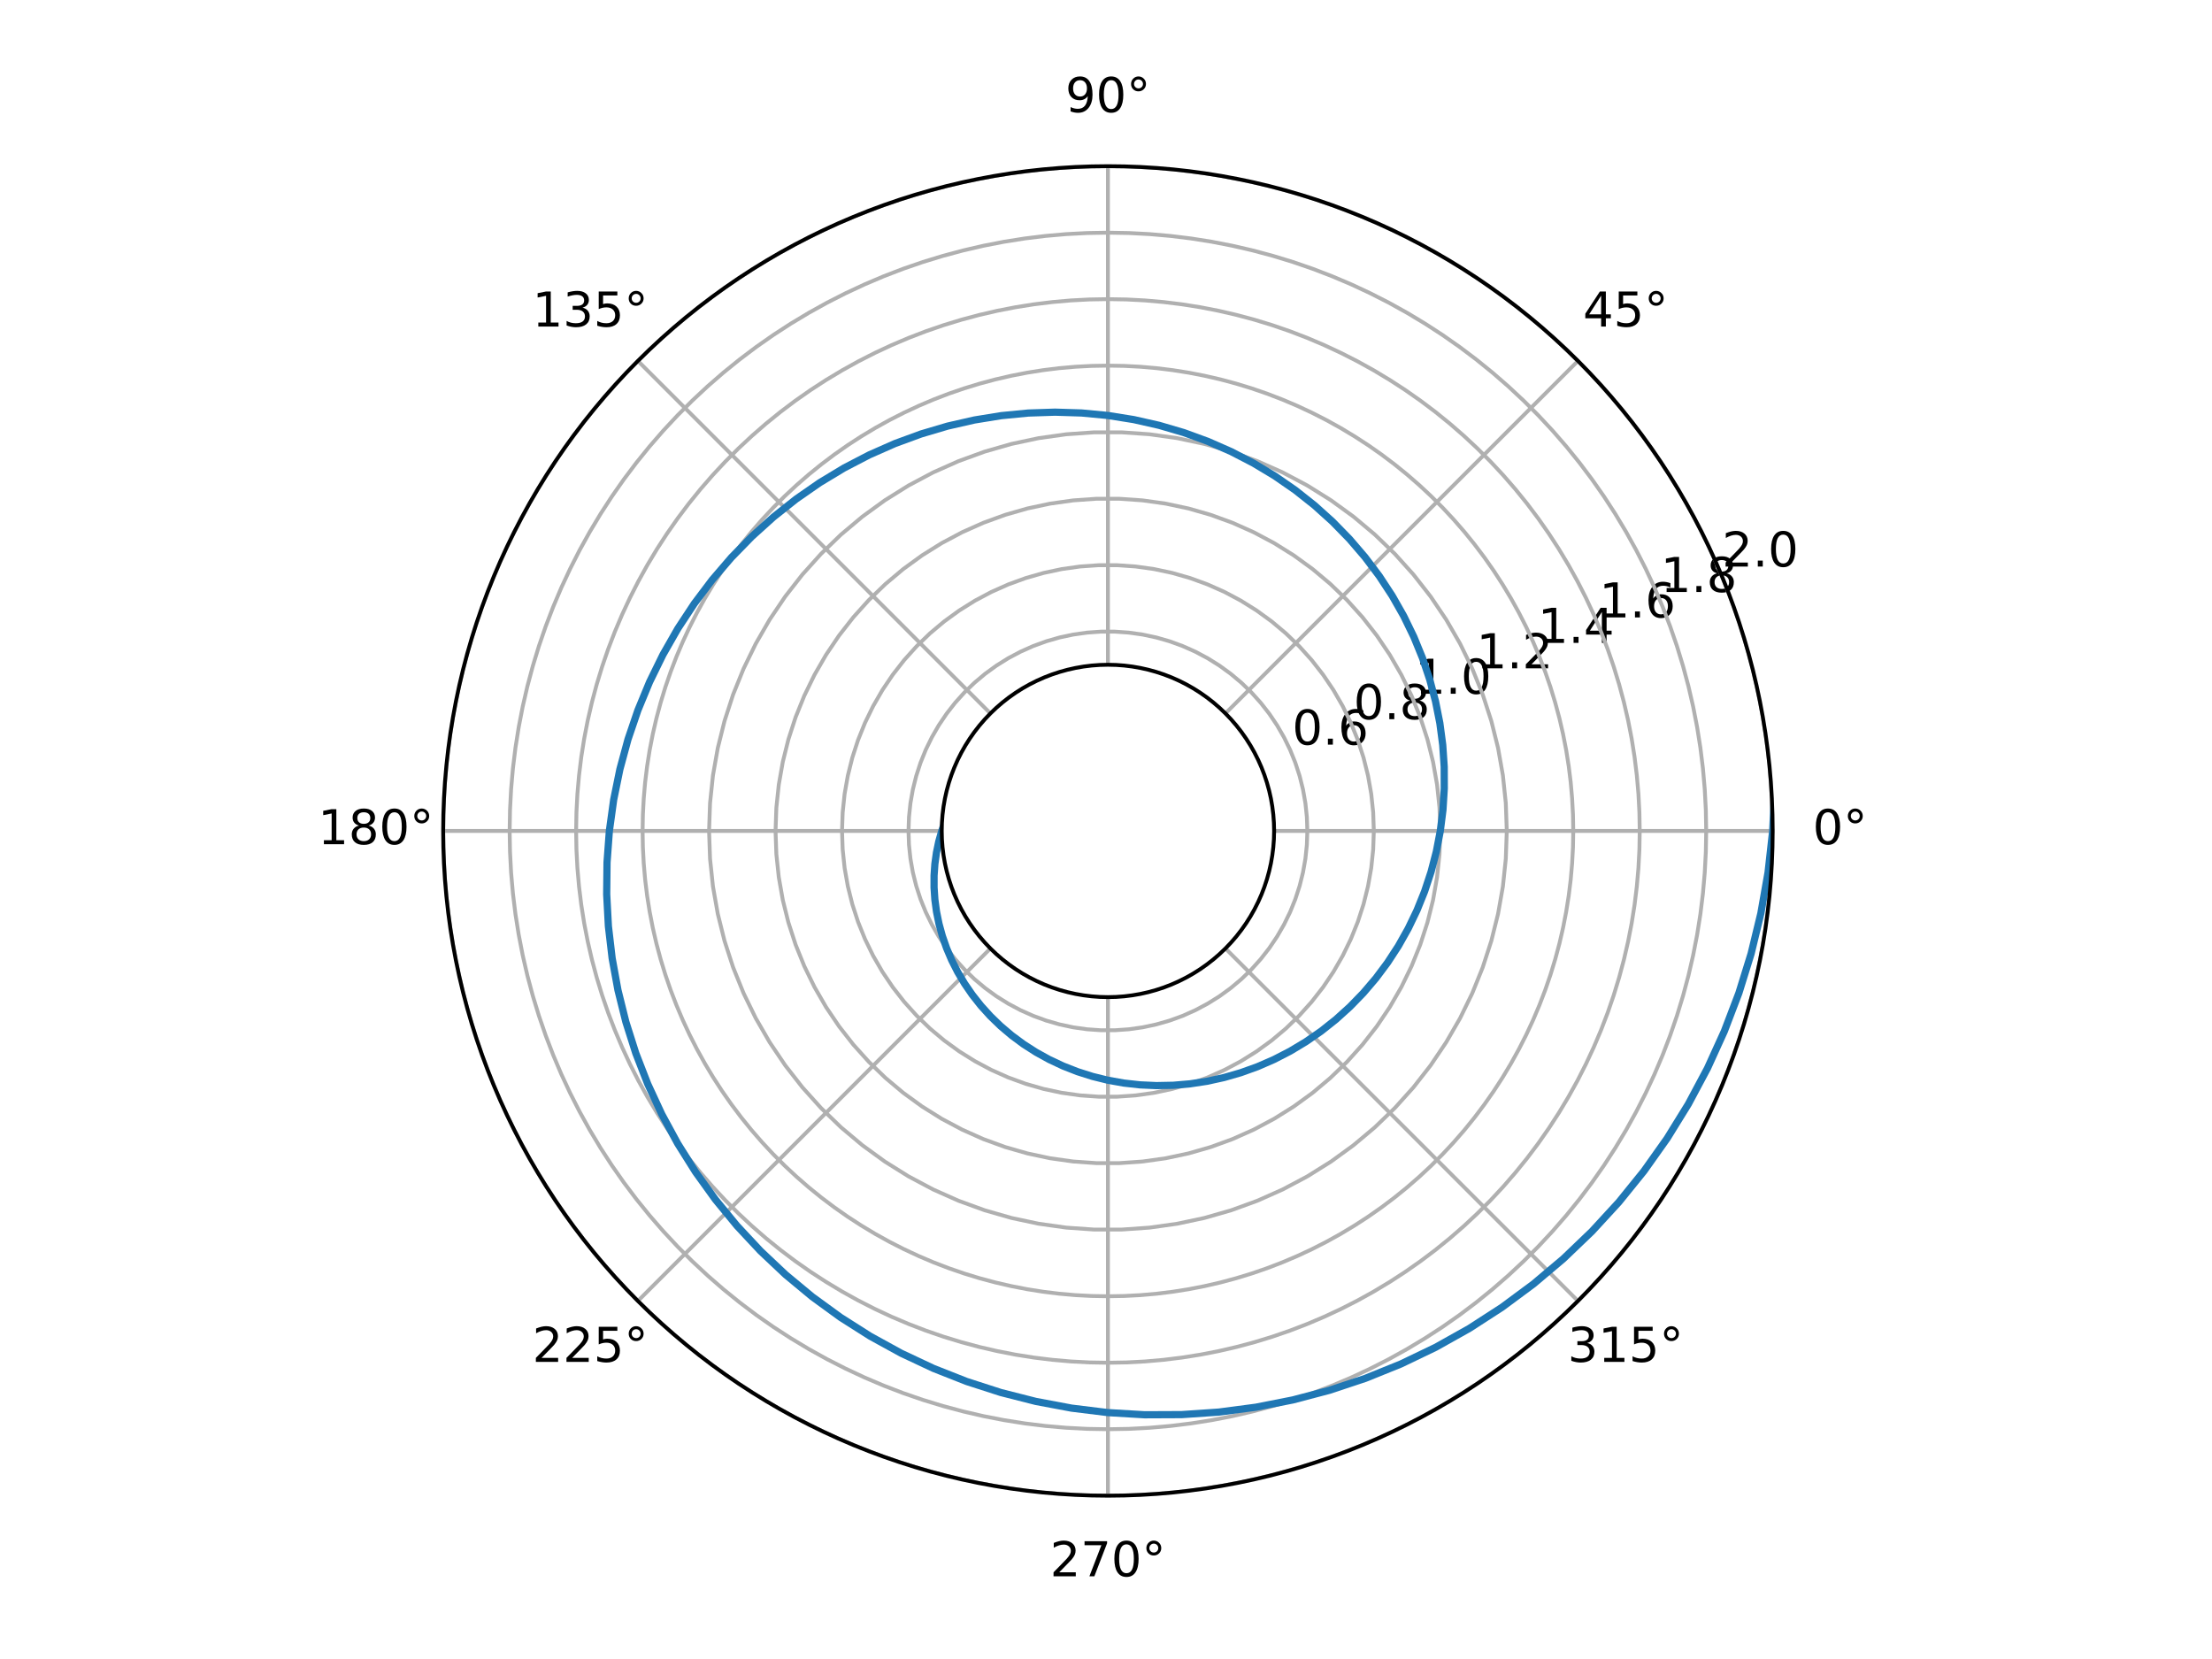 <?xml version="1.0" encoding="utf-8" standalone="no"?>
<!DOCTYPE svg PUBLIC "-//W3C//DTD SVG 1.1//EN"
  "http://www.w3.org/Graphics/SVG/1.1/DTD/svg11.dtd">
<!-- Created with matplotlib (http://matplotlib.org/) -->
<svg height="345pt" version="1.1" viewBox="0 0 460 345" width="460pt" xmlns="http://www.w3.org/2000/svg" xmlns:xlink="http://www.w3.org/1999/xlink">
 <defs>
  <style type="text/css">
*{stroke-linecap:butt;stroke-linejoin:round;}
  </style>
 </defs>
 <g id="figure_1">
  <g id="patch_1">
   <path d="M 0 345.6 
L 460.8 345.6 
L 460.8 0 
L 0 0 
z
" style="fill:#ffffff;"/>
  </g>
  <g id="axes_1">
   <g id="patch_2">
    <path d="M 368.64 172.8 
C 368.64 154.646 365.064 136.669 358.117 119.898 
C 351.17 103.126 340.987 87.886 328.15 75.05 
C 315.314 62.213 300.074 52.03 283.302 45.083 
C 266.531 38.136 248.554 34.56 230.4 34.56 
C 212.246 34.56 194.269 38.136 177.498 45.083 
C 160.726 52.03 145.486 62.213 132.65 75.05 
C 119.813 87.886 109.63 103.126 102.683 119.898 
C 95.736 136.669 92.16 154.646 92.16 172.8 
C 92.16 190.954 95.736 208.931 102.683 225.702 
C 109.63 242.474 119.813 257.714 132.65 270.55 
C 145.486 283.387 160.726 293.57 177.498 300.517 
C 194.269 307.464 212.246 311.04 230.4 311.04 
C 248.554 311.04 266.531 307.464 283.302 300.517 
C 300.074 293.57 315.314 283.387 328.15 270.55 
C 340.987 257.714 351.17 242.474 358.117 225.702 
C 365.064 208.931 368.64 190.954 368.64 172.8 
M 264.96 172.8 
C 264.96 177.338 264.066 181.833 262.329 186.026 
C 260.593 190.218 258.047 194.028 254.838 197.238 
C 251.628 200.447 247.818 202.993 243.626 204.729 
C 239.433 206.466 234.938 207.36 230.4 207.36 
C 225.862 207.36 221.367 206.466 217.174 204.729 
C 212.982 202.993 209.172 200.447 205.962 197.238 
C 202.753 194.028 200.207 190.218 198.471 186.026 
C 196.734 181.833 195.84 177.338 195.84 172.8 
C 195.84 168.262 196.734 163.767 198.471 159.574 
C 200.207 155.382 202.753 151.572 205.962 148.362 
C 209.172 145.153 212.982 142.607 217.174 140.871 
C 221.367 139.134 225.862 138.24 230.4 138.24 
C 234.938 138.24 239.433 139.134 243.626 140.871 
C 247.818 142.607 251.628 145.153 254.838 148.362 
C 258.047 151.572 260.593 155.382 262.329 159.574 
C 264.066 163.767 264.96 168.262 264.96 172.8 
M 368.64 172.8 
z
" style="fill:#ffffff;"/>
   </g>
   <g id="matplotlib.axis_1">
    <g id="xtick_1">
     <g id="line2d_1">
      <path clip-path="url(#pe976e4d12e)" d="M 264.96 172.8 
L 368.64 172.8 
" style="fill:none;stroke:#b0b0b0;stroke-linecap:square;stroke-width:0.8;"/>
     </g>
     <g id="text_1">
      <!-- 0° -->
      <defs>
       <path d="M 31.781 66.406 
Q 24.172 66.406 20.328 58.906 
Q 16.5 51.422 16.5 36.375 
Q 16.5 21.391 20.328 13.891 
Q 24.172 6.391 31.781 6.391 
Q 39.453 6.391 43.281 13.891 
Q 47.125 21.391 47.125 36.375 
Q 47.125 51.422 43.281 58.906 
Q 39.453 66.406 31.781 66.406 
z
M 31.781 74.219 
Q 44.047 74.219 50.516 64.516 
Q 56.984 54.828 56.984 36.375 
Q 56.984 17.969 50.516 8.266 
Q 44.047 -1.422 31.781 -1.422 
Q 19.531 -1.422 13.062 8.266 
Q 6.594 17.969 6.594 36.375 
Q 6.594 54.828 13.062 64.516 
Q 19.531 74.219 31.781 74.219 
z
" id="DejaVuSans-30"/>
       <path d="M 25 67.922 
Q 21.094 67.922 18.406 65.203 
Q 15.719 62.5 15.719 58.594 
Q 15.719 54.734 18.406 52.078 
Q 21.094 49.422 25 49.422 
Q 28.906 49.422 31.594 52.078 
Q 34.281 54.734 34.281 58.594 
Q 34.281 62.453 31.562 65.188 
Q 28.859 67.922 25 67.922 
z
M 25 74.219 
Q 28.125 74.219 31 73.016 
Q 33.891 71.828 35.984 69.578 
Q 38.234 67.391 39.359 64.594 
Q 40.484 61.812 40.484 58.594 
Q 40.484 52.156 35.969 47.688 
Q 31.453 43.219 24.906 43.219 
Q 18.312 43.219 13.906 47.609 
Q 9.516 52 9.516 58.594 
Q 9.516 65.141 14 69.672 
Q 18.5 74.219 25 74.219 
z
" id="DejaVuSans-b0"/>
      </defs>
      <g transform="translate(376.959 175.559)scale(0.1 -0.1)">
       <use xlink:href="#DejaVuSans-30"/>
       <use x="63.623" xlink:href="#DejaVuSans-b0"/>
      </g>
     </g>
    </g>
    <g id="xtick_2">
     <g id="line2d_2">
      <path clip-path="url(#pe976e4d12e)" d="M 254.838 148.362 
L 328.15 75.05 
" style="fill:none;stroke:#b0b0b0;stroke-linecap:square;stroke-width:0.8;"/>
     </g>
     <g id="text_2">
      <!-- 45° -->
      <defs>
       <path d="M 37.797 64.312 
L 12.891 25.391 
L 37.797 25.391 
z
M 35.203 72.906 
L 47.609 72.906 
L 47.609 25.391 
L 58.016 25.391 
L 58.016 17.188 
L 47.609 17.188 
L 47.609 0 
L 37.797 0 
L 37.797 17.188 
L 4.891 17.188 
L 4.891 26.703 
z
" id="DejaVuSans-34"/>
       <path d="M 10.797 72.906 
L 49.516 72.906 
L 49.516 64.594 
L 19.828 64.594 
L 19.828 46.734 
Q 21.969 47.469 24.109 47.828 
Q 26.266 48.188 28.422 48.188 
Q 40.625 48.188 47.75 41.5 
Q 54.891 34.812 54.891 23.391 
Q 54.891 11.625 47.562 5.094 
Q 40.234 -1.422 26.906 -1.422 
Q 22.312 -1.422 17.547 -0.641 
Q 12.797 0.141 7.719 1.703 
L 7.719 11.625 
Q 12.109 9.234 16.797 8.062 
Q 21.484 6.891 26.703 6.891 
Q 35.156 6.891 40.078 11.328 
Q 45.016 15.766 45.016 23.391 
Q 45.016 31 40.078 35.438 
Q 35.156 39.891 26.703 39.891 
Q 22.75 39.891 18.812 39.016 
Q 14.891 38.141 10.797 36.281 
z
" id="DejaVuSans-35"/>
      </defs>
      <g transform="translate(329.187 67.909)scale(0.1 -0.1)">
       <use xlink:href="#DejaVuSans-34"/>
       <use x="63.623" xlink:href="#DejaVuSans-35"/>
       <use x="127.246" xlink:href="#DejaVuSans-b0"/>
      </g>
     </g>
    </g>
    <g id="xtick_3">
     <g id="line2d_3">
      <path clip-path="url(#pe976e4d12e)" d="M 230.4 138.24 
L 230.4 34.56 
" style="fill:none;stroke:#b0b0b0;stroke-linecap:square;stroke-width:0.8;"/>
     </g>
     <g id="text_3">
      <!-- 90° -->
      <defs>
       <path d="M 10.984 1.516 
L 10.984 10.5 
Q 14.703 8.734 18.5 7.812 
Q 22.312 6.891 25.984 6.891 
Q 35.75 6.891 40.891 13.453 
Q 46.047 20.016 46.781 33.406 
Q 43.953 29.203 39.594 26.953 
Q 35.25 24.703 29.984 24.703 
Q 19.047 24.703 12.672 31.312 
Q 6.297 37.938 6.297 49.422 
Q 6.297 60.641 12.938 67.422 
Q 19.578 74.219 30.609 74.219 
Q 43.266 74.219 49.922 64.516 
Q 56.594 54.828 56.594 36.375 
Q 56.594 19.141 48.406 8.859 
Q 40.234 -1.422 26.422 -1.422 
Q 22.703 -1.422 18.891 -0.688 
Q 15.094 0.047 10.984 1.516 
z
M 30.609 32.422 
Q 37.25 32.422 41.125 36.953 
Q 45.016 41.5 45.016 49.422 
Q 45.016 57.281 41.125 61.844 
Q 37.25 66.406 30.609 66.406 
Q 23.969 66.406 20.094 61.844 
Q 16.219 57.281 16.219 49.422 
Q 16.219 41.5 20.094 36.953 
Q 23.969 32.422 30.609 32.422 
z
" id="DejaVuSans-39"/>
      </defs>
      <g transform="translate(221.537 23.319)scale(0.1 -0.1)">
       <use xlink:href="#DejaVuSans-39"/>
       <use x="63.623" xlink:href="#DejaVuSans-30"/>
       <use x="127.246" xlink:href="#DejaVuSans-b0"/>
      </g>
     </g>
    </g>
    <g id="xtick_4">
     <g id="line2d_4">
      <path clip-path="url(#pe976e4d12e)" d="M 205.962 148.362 
L 132.65 75.05 
" style="fill:none;stroke:#b0b0b0;stroke-linecap:square;stroke-width:0.8;"/>
     </g>
     <g id="text_4">
      <!-- 135° -->
      <defs>
       <path d="M 12.406 8.297 
L 28.516 8.297 
L 28.516 63.922 
L 10.984 60.406 
L 10.984 69.391 
L 28.422 72.906 
L 38.281 72.906 
L 38.281 8.297 
L 54.391 8.297 
L 54.391 0 
L 12.406 0 
z
" id="DejaVuSans-31"/>
       <path d="M 40.578 39.312 
Q 47.656 37.797 51.625 33 
Q 55.609 28.219 55.609 21.188 
Q 55.609 10.406 48.188 4.484 
Q 40.766 -1.422 27.094 -1.422 
Q 22.516 -1.422 17.656 -0.516 
Q 12.797 0.391 7.625 2.203 
L 7.625 11.719 
Q 11.719 9.328 16.594 8.109 
Q 21.484 6.891 26.812 6.891 
Q 36.078 6.891 40.938 10.547 
Q 45.797 14.203 45.797 21.188 
Q 45.797 27.641 41.281 31.266 
Q 36.766 34.906 28.719 34.906 
L 20.219 34.906 
L 20.219 43.016 
L 29.109 43.016 
Q 36.375 43.016 40.234 45.922 
Q 44.094 48.828 44.094 54.297 
Q 44.094 59.906 40.109 62.906 
Q 36.141 65.922 28.719 65.922 
Q 24.656 65.922 20.016 65.031 
Q 15.375 64.156 9.812 62.312 
L 9.812 71.094 
Q 15.438 72.656 20.344 73.438 
Q 25.25 74.219 29.594 74.219 
Q 40.828 74.219 47.359 69.109 
Q 53.906 64.016 53.906 55.328 
Q 53.906 49.266 50.438 45.094 
Q 46.969 40.922 40.578 39.312 
z
" id="DejaVuSans-33"/>
      </defs>
      <g transform="translate(110.706 67.909)scale(0.1 -0.1)">
       <use xlink:href="#DejaVuSans-31"/>
       <use x="63.623" xlink:href="#DejaVuSans-33"/>
       <use x="127.246" xlink:href="#DejaVuSans-35"/>
       <use x="190.869" xlink:href="#DejaVuSans-b0"/>
      </g>
     </g>
    </g>
    <g id="xtick_5">
     <g id="line2d_5">
      <path clip-path="url(#pe976e4d12e)" d="M 195.84 172.8 
L 92.16 172.8 
" style="fill:none;stroke:#b0b0b0;stroke-linecap:square;stroke-width:0.8;"/>
     </g>
     <g id="text_5">
      <!-- 180° -->
      <defs>
       <path d="M 31.781 34.625 
Q 24.75 34.625 20.719 30.859 
Q 16.703 27.094 16.703 20.516 
Q 16.703 13.922 20.719 10.156 
Q 24.75 6.391 31.781 6.391 
Q 38.812 6.391 42.859 10.172 
Q 46.922 13.969 46.922 20.516 
Q 46.922 27.094 42.891 30.859 
Q 38.875 34.625 31.781 34.625 
z
M 21.922 38.812 
Q 15.578 40.375 12.031 44.719 
Q 8.5 49.078 8.5 55.328 
Q 8.5 64.062 14.719 69.141 
Q 20.953 74.219 31.781 74.219 
Q 42.672 74.219 48.875 69.141 
Q 55.078 64.062 55.078 55.328 
Q 55.078 49.078 51.531 44.719 
Q 48 40.375 41.703 38.812 
Q 48.828 37.156 52.797 32.312 
Q 56.781 27.484 56.781 20.516 
Q 56.781 9.906 50.312 4.234 
Q 43.844 -1.422 31.781 -1.422 
Q 19.734 -1.422 13.25 4.234 
Q 6.781 9.906 6.781 20.516 
Q 6.781 27.484 10.781 32.312 
Q 14.797 37.156 21.922 38.812 
z
M 18.312 54.391 
Q 18.312 48.734 21.844 45.562 
Q 25.391 42.391 31.781 42.391 
Q 38.141 42.391 41.719 45.562 
Q 45.312 48.734 45.312 54.391 
Q 45.312 60.062 41.719 63.234 
Q 38.141 66.406 31.781 66.406 
Q 25.391 66.406 21.844 63.234 
Q 18.312 60.062 18.312 54.391 
z
" id="DejaVuSans-38"/>
      </defs>
      <g transform="translate(66.116 175.559)scale(0.1 -0.1)">
       <use xlink:href="#DejaVuSans-31"/>
       <use x="63.623" xlink:href="#DejaVuSans-38"/>
       <use x="127.246" xlink:href="#DejaVuSans-30"/>
       <use x="190.869" xlink:href="#DejaVuSans-b0"/>
      </g>
     </g>
    </g>
    <g id="xtick_6">
     <g id="line2d_6">
      <path clip-path="url(#pe976e4d12e)" d="M 205.962 197.238 
L 132.65 270.55 
" style="fill:none;stroke:#b0b0b0;stroke-linecap:square;stroke-width:0.8;"/>
     </g>
     <g id="text_6">
      <!-- 225° -->
      <defs>
       <path d="M 19.188 8.297 
L 53.609 8.297 
L 53.609 0 
L 7.328 0 
L 7.328 8.297 
Q 12.938 14.109 22.625 23.891 
Q 32.328 33.688 34.812 36.531 
Q 39.547 41.844 41.422 45.531 
Q 43.312 49.219 43.312 52.781 
Q 43.312 58.594 39.234 62.25 
Q 35.156 65.922 28.609 65.922 
Q 23.969 65.922 18.812 64.312 
Q 13.672 62.703 7.812 59.422 
L 7.812 69.391 
Q 13.766 71.781 18.938 73 
Q 24.125 74.219 28.422 74.219 
Q 39.75 74.219 46.484 68.547 
Q 53.219 62.891 53.219 53.422 
Q 53.219 48.922 51.531 44.891 
Q 49.859 40.875 45.406 35.406 
Q 44.188 33.984 37.641 27.219 
Q 31.109 20.453 19.188 8.297 
z
" id="DejaVuSans-32"/>
      </defs>
      <g transform="translate(110.706 283.209)scale(0.1 -0.1)">
       <use xlink:href="#DejaVuSans-32"/>
       <use x="63.623" xlink:href="#DejaVuSans-32"/>
       <use x="127.246" xlink:href="#DejaVuSans-35"/>
       <use x="190.869" xlink:href="#DejaVuSans-b0"/>
      </g>
     </g>
    </g>
    <g id="xtick_7">
     <g id="line2d_7">
      <path clip-path="url(#pe976e4d12e)" d="M 230.4 207.36 
L 230.4 311.04 
" style="fill:none;stroke:#b0b0b0;stroke-linecap:square;stroke-width:0.8;"/>
     </g>
     <g id="text_7">
      <!-- 270° -->
      <defs>
       <path d="M 8.203 72.906 
L 55.078 72.906 
L 55.078 68.703 
L 28.609 0 
L 18.312 0 
L 43.219 64.594 
L 8.203 64.594 
z
" id="DejaVuSans-37"/>
      </defs>
      <g transform="translate(218.356 327.799)scale(0.1 -0.1)">
       <use xlink:href="#DejaVuSans-32"/>
       <use x="63.623" xlink:href="#DejaVuSans-37"/>
       <use x="127.246" xlink:href="#DejaVuSans-30"/>
       <use x="190.869" xlink:href="#DejaVuSans-b0"/>
      </g>
     </g>
    </g>
    <g id="xtick_8">
     <g id="line2d_8">
      <path clip-path="url(#pe976e4d12e)" d="M 254.838 197.238 
L 328.15 270.55 
" style="fill:none;stroke:#b0b0b0;stroke-linecap:square;stroke-width:0.8;"/>
     </g>
     <g id="text_8">
      <!-- 315° -->
      <g transform="translate(326.006 283.209)scale(0.1 -0.1)">
       <use xlink:href="#DejaVuSans-33"/>
       <use x="63.623" xlink:href="#DejaVuSans-31"/>
       <use x="127.246" xlink:href="#DejaVuSans-35"/>
       <use x="190.869" xlink:href="#DejaVuSans-b0"/>
      </g>
     </g>
    </g>
   </g>
   <g id="matplotlib.axis_2">
    <g id="ytick_1">
     <g id="line2d_9">
      <path clip-path="url(#pe976e4d12e)" d="M 271.872 172.8 
L 271.771 169.907 
L 271.468 167.028 
L 270.966 164.177 
L 270.265 161.369 
L 269.371 158.616 
L 268.287 155.932 
L 267.018 153.33 
L 265.57 150.823 
L 263.952 148.423 
L 262.169 146.142 
L 260.232 143.991 
L 258.15 141.98 
L 255.933 140.12 
L 253.591 138.418 
L 251.136 136.884 
L 248.58 135.525 
L 245.936 134.348 
L 243.216 133.358 
L 240.433 132.56 
L 237.602 131.958 
L 234.735 131.555 
L 231.847 131.353 
L 228.953 131.353 
L 226.065 131.555 
L 223.198 131.958 
L 220.367 132.56 
L 217.584 133.358 
L 214.864 134.348 
L 212.22 135.525 
L 209.664 136.884 
L 207.209 138.418 
L 204.867 140.12 
L 202.65 141.98 
L 200.568 143.991 
L 198.631 146.142 
L 196.848 148.423 
L 195.23 150.823 
L 193.782 153.33 
L 192.513 155.932 
L 191.429 158.616 
L 190.535 161.369 
L 189.834 164.177 
L 189.332 167.028 
L 189.029 169.907 
L 188.928 172.8 
L 189.029 175.693 
L 189.332 178.572 
L 189.834 181.423 
L 190.535 184.231 
L 191.429 186.984 
L 192.513 189.668 
L 193.782 192.27 
L 195.23 194.777 
L 196.848 197.177 
L 198.631 199.458 
L 200.568 201.609 
L 202.65 203.62 
L 204.867 205.48 
L 207.209 207.182 
L 209.664 208.716 
L 212.22 210.075 
L 214.864 211.252 
L 217.584 212.242 
L 220.367 213.04 
L 223.198 213.642 
L 226.065 214.045 
L 228.953 214.247 
L 231.847 214.247 
L 234.735 214.045 
L 237.602 213.642 
L 240.433 213.04 
L 243.216 212.242 
L 245.936 211.252 
L 248.58 210.075 
L 251.136 208.716 
L 253.591 207.182 
L 255.933 205.48 
L 258.15 203.62 
L 260.232 201.609 
L 262.169 199.458 
L 263.952 197.177 
L 265.57 194.777 
L 267.018 192.27 
L 268.287 189.668 
L 269.371 186.984 
L 270.265 184.231 
L 270.966 181.423 
L 271.468 178.572 
L 271.771 175.693 
L 271.872 172.8 
L 271.872 172.8 
" style="fill:none;stroke:#b0b0b0;stroke-linecap:square;stroke-width:0.8;"/>
     </g>
     <g id="text_9">
      <!-- 0.6 -->
      <defs>
       <path d="M 10.688 12.406 
L 21 12.406 
L 21 0 
L 10.688 0 
z
" id="DejaVuSans-2e"/>
       <path d="M 33.016 40.375 
Q 26.375 40.375 22.484 35.828 
Q 18.609 31.297 18.609 23.391 
Q 18.609 15.531 22.484 10.953 
Q 26.375 6.391 33.016 6.391 
Q 39.656 6.391 43.531 10.953 
Q 47.406 15.531 47.406 23.391 
Q 47.406 31.297 43.531 35.828 
Q 39.656 40.375 33.016 40.375 
z
M 52.594 71.297 
L 52.594 62.312 
Q 48.875 64.062 45.094 64.984 
Q 41.312 65.922 37.594 65.922 
Q 27.828 65.922 22.672 59.328 
Q 17.531 52.734 16.797 39.406 
Q 19.672 43.656 24.016 45.922 
Q 28.375 48.188 33.594 48.188 
Q 44.578 48.188 50.953 41.516 
Q 57.328 34.859 57.328 23.391 
Q 57.328 12.156 50.688 5.359 
Q 44.047 -1.422 33.016 -1.422 
Q 20.359 -1.422 13.672 8.266 
Q 6.984 17.969 6.984 36.375 
Q 6.984 53.656 15.188 63.938 
Q 23.391 74.219 37.203 74.219 
Q 40.922 74.219 44.703 73.484 
Q 48.484 72.75 52.594 71.297 
z
" id="DejaVuSans-36"/>
      </defs>
      <g transform="translate(268.715 154.85)scale(0.1 -0.1)">
       <use xlink:href="#DejaVuSans-30"/>
       <use x="63.623" xlink:href="#DejaVuSans-2e"/>
       <use x="95.41" xlink:href="#DejaVuSans-36"/>
      </g>
     </g>
    </g>
    <g id="ytick_2">
     <g id="line2d_10">
      <path clip-path="url(#pe976e4d12e)" d="M 285.696 172.8 
L 285.561 168.943 
L 285.158 165.104 
L 284.488 161.303 
L 283.554 157.558 
L 282.361 153.888 
L 280.915 150.309 
L 279.223 146.84 
L 277.294 143.498 
L 275.135 140.298 
L 272.759 137.256 
L 270.177 134.388 
L 267.4 131.707 
L 264.444 129.226 
L 261.321 126.958 
L 258.048 124.912 
L 254.64 123.1 
L 251.114 121.53 
L 247.487 120.21 
L 243.777 119.147 
L 240.002 118.344 
L 236.18 117.807 
L 232.33 117.538 
L 228.47 117.538 
L 224.62 117.807 
L 220.798 118.344 
L 217.023 119.147 
L 213.313 120.21 
L 209.686 121.53 
L 206.16 123.1 
L 202.752 124.912 
L 199.479 126.958 
L 196.356 129.226 
L 193.4 131.707 
L 190.623 134.388 
L 188.041 137.256 
L 185.665 140.298 
L 183.506 143.498 
L 181.577 146.84 
L 179.885 150.309 
L 178.439 153.888 
L 177.246 157.558 
L 176.312 161.303 
L 175.642 165.104 
L 175.239 168.943 
L 175.104 172.8 
L 175.239 176.657 
L 175.642 180.496 
L 176.312 184.297 
L 177.246 188.042 
L 178.439 191.712 
L 179.885 195.291 
L 181.577 198.76 
L 183.506 202.102 
L 185.665 205.302 
L 188.041 208.344 
L 190.623 211.212 
L 193.4 213.893 
L 196.356 216.374 
L 199.479 218.642 
L 202.752 220.688 
L 206.16 222.5 
L 209.686 224.07 
L 213.313 225.39 
L 217.023 226.453 
L 220.798 227.256 
L 224.62 227.793 
L 228.47 228.062 
L 232.33 228.062 
L 236.18 227.793 
L 240.002 227.256 
L 243.777 226.453 
L 247.487 225.39 
L 251.114 224.07 
L 254.64 222.5 
L 258.048 220.688 
L 261.321 218.642 
L 264.444 216.374 
L 267.4 213.893 
L 270.177 211.212 
L 272.759 208.344 
L 275.135 205.302 
L 277.294 202.102 
L 279.223 198.76 
L 280.915 195.291 
L 282.361 191.712 
L 283.554 188.042 
L 284.488 184.297 
L 285.158 180.496 
L 285.561 176.657 
L 285.696 172.8 
L 285.696 172.8 
" style="fill:none;stroke:#b0b0b0;stroke-linecap:square;stroke-width:0.8;"/>
     </g>
     <g id="text_10">
      <!-- 0.8 -->
      <g transform="translate(281.487 149.559)scale(0.1 -0.1)">
       <use xlink:href="#DejaVuSans-30"/>
       <use x="63.623" xlink:href="#DejaVuSans-2e"/>
       <use x="95.41" xlink:href="#DejaVuSans-38"/>
      </g>
     </g>
    </g>
    <g id="ytick_3">
     <g id="line2d_11">
      <path clip-path="url(#pe976e4d12e)" d="M 299.52 172.8 
L 299.352 167.978 
L 298.847 163.18 
L 298.01 158.429 
L 296.842 153.748 
L 295.352 149.16 
L 293.544 144.686 
L 291.429 140.35 
L 289.017 136.172 
L 286.319 132.172 
L 283.349 128.371 
L 280.121 124.785 
L 276.65 121.434 
L 272.955 118.333 
L 269.051 115.497 
L 264.96 112.94 
L 260.7 110.675 
L 256.293 108.713 
L 251.759 107.063 
L 247.122 105.733 
L 242.403 104.73 
L 237.625 104.059 
L 232.812 103.722 
L 227.988 103.722 
L 223.175 104.059 
L 218.397 104.73 
L 213.678 105.733 
L 209.041 107.063 
L 204.507 108.713 
L 200.1 110.675 
L 195.84 112.94 
L 191.749 115.497 
L 187.845 118.333 
L 184.15 121.434 
L 180.679 124.785 
L 177.451 128.371 
L 174.481 132.172 
L 171.783 136.172 
L 169.371 140.35 
L 167.256 144.686 
L 165.448 149.16 
L 163.958 153.748 
L 162.79 158.429 
L 161.953 163.18 
L 161.448 167.978 
L 161.28 172.8 
L 161.448 177.622 
L 161.953 182.42 
L 162.79 187.171 
L 163.958 191.852 
L 165.448 196.44 
L 167.256 200.914 
L 169.371 205.25 
L 171.783 209.428 
L 174.481 213.428 
L 177.451 217.229 
L 180.679 220.815 
L 184.15 224.166 
L 187.845 227.267 
L 191.749 230.103 
L 195.84 232.66 
L 200.1 234.925 
L 204.507 236.887 
L 209.041 238.537 
L 213.678 239.867 
L 218.397 240.87 
L 223.175 241.541 
L 227.988 241.878 
L 232.812 241.878 
L 237.625 241.541 
L 242.403 240.87 
L 247.122 239.867 
L 251.759 238.537 
L 256.293 236.887 
L 260.7 234.925 
L 264.96 232.66 
L 269.051 230.103 
L 272.955 227.267 
L 276.65 224.166 
L 280.121 220.815 
L 283.349 217.229 
L 286.319 213.428 
L 289.017 209.428 
L 291.429 205.25 
L 293.544 200.914 
L 295.352 196.44 
L 296.842 191.852 
L 298.01 187.171 
L 298.847 182.42 
L 299.352 177.622 
L 299.52 172.8 
L 299.52 172.8 
" style="fill:none;stroke:#b0b0b0;stroke-linecap:square;stroke-width:0.8;"/>
     </g>
     <g id="text_11">
      <!-- 1.0 -->
      <g transform="translate(294.259 144.269)scale(0.1 -0.1)">
       <use xlink:href="#DejaVuSans-31"/>
       <use x="63.623" xlink:href="#DejaVuSans-2e"/>
       <use x="95.41" xlink:href="#DejaVuSans-30"/>
      </g>
     </g>
    </g>
    <g id="ytick_4">
     <g id="line2d_12">
      <path clip-path="url(#pe976e4d12e)" d="M 313.344 172.8 
L 313.142 167.014 
L 312.537 161.256 
L 311.531 155.555 
L 310.131 149.938 
L 308.342 144.431 
L 306.173 139.064 
L 303.635 133.86 
L 300.741 128.846 
L 297.503 124.047 
L 293.939 119.485 
L 290.065 115.182 
L 285.9 111.161 
L 281.465 107.439 
L 276.782 104.036 
L 271.872 100.968 
L 266.76 98.25 
L 261.471 95.896 
L 256.031 93.916 
L 250.466 92.32 
L 244.803 91.116 
L 239.07 90.31 
L 233.295 89.907 
L 227.505 89.907 
L 221.73 90.31 
L 215.997 91.116 
L 210.334 92.32 
L 204.769 93.916 
L 199.329 95.896 
L 194.04 98.25 
L 188.928 100.968 
L 184.018 104.036 
L 179.335 107.439 
L 174.9 111.161 
L 170.735 115.182 
L 166.861 119.485 
L 163.297 124.047 
L 160.059 128.846 
L 157.165 133.86 
L 154.627 139.064 
L 152.458 144.431 
L 150.669 149.938 
L 149.269 155.555 
L 148.263 161.256 
L 147.658 167.014 
L 147.456 172.8 
L 147.658 178.586 
L 148.263 184.344 
L 149.269 190.045 
L 150.669 195.662 
L 152.458 201.169 
L 154.627 206.536 
L 157.165 211.74 
L 160.059 216.754 
L 163.297 221.553 
L 166.861 226.115 
L 170.735 230.418 
L 174.9 234.439 
L 179.335 238.161 
L 184.018 241.564 
L 188.928 244.632 
L 194.04 247.35 
L 199.329 249.704 
L 204.769 251.684 
L 210.334 253.28 
L 215.997 254.484 
L 221.73 255.29 
L 227.505 255.693 
L 233.295 255.693 
L 239.07 255.29 
L 244.803 254.484 
L 250.466 253.28 
L 256.031 251.684 
L 261.471 249.704 
L 266.76 247.35 
L 271.872 244.632 
L 276.782 241.564 
L 281.465 238.161 
L 285.9 234.439 
L 290.065 230.418 
L 293.939 226.115 
L 297.503 221.553 
L 300.741 216.754 
L 303.635 211.74 
L 306.173 206.536 
L 308.342 201.169 
L 310.131 195.662 
L 311.531 190.045 
L 312.537 184.344 
L 313.142 178.586 
L 313.344 172.8 
L 313.344 172.8 
" style="fill:none;stroke:#b0b0b0;stroke-linecap:square;stroke-width:0.8;"/>
     </g>
     <g id="text_12">
      <!-- 1.2 -->
      <g transform="translate(307.03 138.979)scale(0.1 -0.1)">
       <use xlink:href="#DejaVuSans-31"/>
       <use x="63.623" xlink:href="#DejaVuSans-2e"/>
       <use x="95.41" xlink:href="#DejaVuSans-32"/>
      </g>
     </g>
    </g>
    <g id="ytick_5">
     <g id="line2d_13">
      <path clip-path="url(#pe976e4d12e)" d="M 327.168 172.8 
L 327.109 169.423 
L 326.932 166.05 
L 326.638 162.685 
L 326.226 159.332 
L 325.698 155.996 
L 325.053 152.681 
L 324.294 149.39 
L 323.419 146.127 
L 322.432 142.897 
L 321.332 139.703 
L 320.122 136.55 
L 318.802 133.441 
L 317.375 130.38 
L 315.841 127.37 
L 314.204 124.416 
L 312.464 121.521 
L 310.624 118.688 
L 308.687 115.921 
L 306.654 113.224 
L 304.529 110.599 
L 302.313 108.05 
L 300.009 105.579 
L 297.621 103.191 
L 295.15 100.887 
L 292.601 98.671 
L 289.976 96.546 
L 287.279 94.513 
L 284.512 92.576 
L 281.679 90.736 
L 278.784 88.996 
L 275.83 87.359 
L 272.82 85.825 
L 269.759 84.398 
L 266.65 83.078 
L 263.497 81.868 
L 260.303 80.768 
L 257.073 79.781 
L 253.81 78.906 
L 250.519 78.147 
L 247.204 77.502 
L 243.868 76.974 
L 240.515 76.562 
L 237.15 76.268 
L 233.777 76.091 
L 230.4 76.032 
L 227.023 76.091 
L 223.65 76.268 
L 220.285 76.562 
L 216.932 76.974 
L 213.596 77.502 
L 210.281 78.147 
L 206.99 78.906 
L 203.727 79.781 
L 200.497 80.768 
L 197.303 81.868 
L 194.15 83.078 
L 191.041 84.398 
L 187.98 85.825 
L 184.97 87.359 
L 182.016 88.996 
L 179.121 90.736 
L 176.288 92.576 
L 173.521 94.513 
L 170.824 96.546 
L 168.199 98.671 
L 165.65 100.887 
L 163.179 103.191 
L 160.791 105.579 
L 158.487 108.05 
L 156.271 110.599 
L 154.146 113.224 
L 152.113 115.921 
L 150.176 118.688 
L 148.336 121.521 
L 146.596 124.416 
L 144.959 127.37 
L 143.425 130.38 
L 141.998 133.441 
L 140.678 136.55 
L 139.468 139.703 
L 138.368 142.897 
L 137.381 146.127 
L 136.506 149.39 
L 135.747 152.681 
L 135.102 155.996 
L 134.574 159.332 
L 134.162 162.685 
L 133.868 166.05 
L 133.691 169.423 
L 133.632 172.8 
L 133.691 176.177 
L 133.868 179.55 
L 134.162 182.915 
L 134.574 186.268 
L 135.102 189.604 
L 135.747 192.919 
L 136.506 196.21 
L 137.381 199.473 
L 138.368 202.703 
L 139.468 205.897 
L 140.678 209.05 
L 141.998 212.159 
L 143.425 215.22 
L 144.959 218.23 
L 146.596 221.184 
L 148.336 224.079 
L 150.176 226.912 
L 152.113 229.679 
L 154.146 232.376 
L 156.271 235.001 
L 158.487 237.55 
L 160.791 240.021 
L 163.179 242.409 
L 165.65 244.713 
L 168.199 246.929 
L 170.824 249.054 
L 173.521 251.087 
L 176.288 253.024 
L 179.121 254.864 
L 182.016 256.604 
L 184.97 258.241 
L 187.98 259.775 
L 191.041 261.202 
L 194.15 262.522 
L 197.303 263.732 
L 200.497 264.832 
L 203.727 265.819 
L 206.99 266.694 
L 210.281 267.453 
L 213.596 268.098 
L 216.932 268.626 
L 220.285 269.038 
L 223.65 269.332 
L 227.023 269.509 
L 230.4 269.568 
L 233.777 269.509 
L 237.15 269.332 
L 240.515 269.038 
L 243.868 268.626 
L 247.204 268.098 
L 250.519 267.453 
L 253.81 266.694 
L 257.073 265.819 
L 260.303 264.832 
L 263.497 263.732 
L 266.65 262.522 
L 269.759 261.202 
L 272.82 259.775 
L 275.83 258.241 
L 278.784 256.604 
L 281.679 254.864 
L 284.512 253.024 
L 287.279 251.087 
L 289.976 249.054 
L 292.601 246.929 
L 295.15 244.713 
L 297.621 242.409 
L 300.009 240.021 
L 302.313 237.55 
L 304.529 235.001 
L 306.654 232.376 
L 308.687 229.679 
L 310.624 226.912 
L 312.464 224.079 
L 314.204 221.184 
L 315.841 218.23 
L 317.375 215.22 
L 318.802 212.159 
L 320.122 209.05 
L 321.332 205.897 
L 322.432 202.703 
L 323.419 199.473 
L 324.294 196.21 
L 325.053 192.919 
L 325.698 189.604 
L 326.226 186.268 
L 326.638 182.915 
L 326.932 179.55 
L 327.109 176.177 
L 327.168 172.8 
L 327.168 172.8 
" style="fill:none;stroke:#b0b0b0;stroke-linecap:square;stroke-width:0.8;"/>
     </g>
     <g id="text_13">
      <!-- 1.4 -->
      <g transform="translate(319.802 133.689)scale(0.1 -0.1)">
       <use xlink:href="#DejaVuSans-31"/>
       <use x="63.623" xlink:href="#DejaVuSans-2e"/>
       <use x="95.41" xlink:href="#DejaVuSans-34"/>
      </g>
     </g>
    </g>
    <g id="ytick_6">
     <g id="line2d_14">
      <path clip-path="url(#pe976e4d12e)" d="M 340.992 172.8 
L 340.925 168.94 
L 340.723 165.085 
L 340.386 161.24 
L 339.916 157.409 
L 339.312 153.596 
L 338.575 149.807 
L 337.707 146.045 
L 336.708 142.317 
L 335.579 138.625 
L 334.322 134.975 
L 332.939 131.372 
L 331.431 127.818 
L 329.799 124.32 
L 328.047 120.88 
L 326.175 117.504 
L 324.187 114.195 
L 322.085 110.958 
L 319.871 107.796 
L 317.548 104.713 
L 315.118 101.713 
L 312.586 98.8 
L 309.953 95.976 
L 307.224 93.247 
L 304.4 90.614 
L 301.487 88.082 
L 298.487 85.652 
L 295.404 83.329 
L 292.242 81.115 
L 289.005 79.013 
L 285.696 77.025 
L 282.32 75.153 
L 278.88 73.401 
L 275.382 71.769 
L 271.828 70.261 
L 268.225 68.878 
L 264.575 67.621 
L 260.883 66.492 
L 257.155 65.493 
L 253.393 64.625 
L 249.604 63.888 
L 245.791 63.284 
L 241.96 62.814 
L 238.115 62.477 
L 234.26 62.275 
L 230.4 62.208 
L 226.54 62.275 
L 222.685 62.477 
L 218.84 62.814 
L 215.009 63.284 
L 211.196 63.888 
L 207.407 64.625 
L 203.645 65.493 
L 199.917 66.492 
L 196.225 67.621 
L 192.575 68.878 
L 188.972 70.261 
L 185.418 71.769 
L 181.92 73.401 
L 178.48 75.153 
L 175.104 77.025 
L 171.795 79.013 
L 168.558 81.115 
L 165.396 83.329 
L 162.313 85.652 
L 159.313 88.082 
L 156.4 90.614 
L 153.576 93.247 
L 150.847 95.976 
L 148.214 98.8 
L 145.682 101.713 
L 143.252 104.713 
L 140.929 107.796 
L 138.715 110.958 
L 136.613 114.195 
L 134.625 117.504 
L 132.753 120.88 
L 131.001 124.32 
L 129.369 127.818 
L 127.861 131.372 
L 126.478 134.975 
L 125.221 138.625 
L 124.092 142.317 
L 123.093 146.045 
L 122.225 149.807 
L 121.488 153.596 
L 120.884 157.409 
L 120.414 161.24 
L 120.077 165.085 
L 119.875 168.94 
L 119.808 172.8 
L 119.875 176.66 
L 120.077 180.515 
L 120.414 184.36 
L 120.884 188.191 
L 121.488 192.004 
L 122.225 195.793 
L 123.093 199.555 
L 124.092 203.283 
L 125.221 206.975 
L 126.478 210.625 
L 127.861 214.228 
L 129.369 217.782 
L 131.001 221.28 
L 132.753 224.72 
L 134.625 228.096 
L 136.613 231.405 
L 138.715 234.642 
L 140.929 237.804 
L 143.252 240.887 
L 145.682 243.887 
L 148.214 246.8 
L 150.847 249.624 
L 153.576 252.353 
L 156.4 254.986 
L 159.313 257.518 
L 162.313 259.948 
L 165.396 262.271 
L 168.558 264.485 
L 171.795 266.587 
L 175.104 268.575 
L 178.48 270.447 
L 181.92 272.199 
L 185.418 273.831 
L 188.972 275.339 
L 192.575 276.722 
L 196.225 277.979 
L 199.917 279.108 
L 203.645 280.107 
L 207.407 280.975 
L 211.196 281.712 
L 215.009 282.316 
L 218.84 282.786 
L 222.685 283.123 
L 226.54 283.325 
L 230.4 283.392 
L 234.26 283.325 
L 238.115 283.123 
L 241.96 282.786 
L 245.791 282.316 
L 249.604 281.712 
L 253.393 280.975 
L 257.155 280.107 
L 260.883 279.108 
L 264.575 277.979 
L 268.225 276.722 
L 271.828 275.339 
L 275.382 273.831 
L 278.88 272.199 
L 282.32 270.447 
L 285.696 268.575 
L 289.005 266.587 
L 292.242 264.485 
L 295.404 262.271 
L 298.487 259.948 
L 301.487 257.518 
L 304.4 254.986 
L 307.224 252.353 
L 309.953 249.624 
L 312.586 246.8 
L 315.118 243.887 
L 317.548 240.887 
L 319.871 237.804 
L 322.085 234.642 
L 324.187 231.405 
L 326.175 228.096 
L 328.047 224.72 
L 329.799 221.28 
L 331.431 217.782 
L 332.939 214.228 
L 334.322 210.625 
L 335.579 206.975 
L 336.708 203.283 
L 337.707 199.555 
L 338.575 195.793 
L 339.312 192.004 
L 339.916 188.191 
L 340.386 184.36 
L 340.723 180.515 
L 340.925 176.66 
L 340.992 172.8 
L 340.992 172.8 
" style="fill:none;stroke:#b0b0b0;stroke-linecap:square;stroke-width:0.8;"/>
     </g>
     <g id="text_14">
      <!-- 1.6 -->
      <g transform="translate(332.574 128.399)scale(0.1 -0.1)">
       <use xlink:href="#DejaVuSans-31"/>
       <use x="63.623" xlink:href="#DejaVuSans-2e"/>
       <use x="95.41" xlink:href="#DejaVuSans-36"/>
      </g>
     </g>
    </g>
    <g id="ytick_7">
     <g id="line2d_15">
      <path clip-path="url(#pe976e4d12e)" d="M 354.816 172.8 
L 354.74 168.458 
L 354.513 164.121 
L 354.134 159.795 
L 353.605 155.485 
L 352.926 151.195 
L 352.097 146.932 
L 351.12 142.701 
L 349.996 138.506 
L 348.727 134.353 
L 347.313 130.247 
L 345.757 126.193 
L 344.06 122.195 
L 342.224 118.26 
L 340.253 114.39 
L 338.147 110.592 
L 335.911 106.87 
L 333.546 103.227 
L 331.055 99.67 
L 328.441 96.202 
L 325.708 92.827 
L 322.859 89.549 
L 319.897 86.373 
L 316.827 83.303 
L 313.651 80.341 
L 310.373 77.492 
L 306.998 74.759 
L 303.53 72.145 
L 299.973 69.654 
L 296.33 67.289 
L 292.608 65.053 
L 288.81 62.947 
L 284.94 60.976 
L 281.005 59.14 
L 277.007 57.443 
L 272.953 55.887 
L 268.847 54.473 
L 264.694 53.204 
L 260.499 52.08 
L 256.268 51.103 
L 252.005 50.274 
L 247.715 49.595 
L 243.405 49.066 
L 239.079 48.687 
L 234.742 48.46 
L 230.4 48.384 
L 226.058 48.46 
L 221.721 48.687 
L 217.395 49.066 
L 213.085 49.595 
L 208.795 50.274 
L 204.532 51.103 
L 200.301 52.08 
L 196.106 53.204 
L 191.953 54.473 
L 187.847 55.887 
L 183.793 57.443 
L 179.795 59.14 
L 175.86 60.976 
L 171.99 62.947 
L 168.192 65.053 
L 164.47 67.289 
L 160.827 69.654 
L 157.27 72.145 
L 153.802 74.759 
L 150.427 77.492 
L 147.149 80.341 
L 143.973 83.303 
L 140.903 86.373 
L 137.941 89.549 
L 135.092 92.827 
L 132.359 96.202 
L 129.745 99.67 
L 127.254 103.227 
L 124.889 106.87 
L 122.653 110.592 
L 120.547 114.39 
L 118.576 118.26 
L 116.74 122.195 
L 115.043 126.193 
L 113.487 130.247 
L 112.073 134.353 
L 110.804 138.506 
L 109.68 142.701 
L 108.703 146.932 
L 107.874 151.195 
L 107.195 155.485 
L 106.666 159.795 
L 106.287 164.121 
L 106.06 168.458 
L 105.984 172.8 
L 106.06 177.142 
L 106.287 181.479 
L 106.666 185.805 
L 107.195 190.115 
L 107.874 194.405 
L 108.703 198.668 
L 109.68 202.899 
L 110.804 207.094 
L 112.073 211.247 
L 113.487 215.353 
L 115.043 219.407 
L 116.74 223.405 
L 118.576 227.34 
L 120.547 231.21 
L 122.653 235.008 
L 124.889 238.73 
L 127.254 242.373 
L 129.745 245.93 
L 132.359 249.398 
L 135.092 252.773 
L 137.941 256.051 
L 140.903 259.227 
L 143.973 262.297 
L 147.149 265.259 
L 150.427 268.108 
L 153.802 270.841 
L 157.27 273.455 
L 160.827 275.946 
L 164.47 278.311 
L 168.192 280.547 
L 171.99 282.653 
L 175.86 284.624 
L 179.795 286.46 
L 183.793 288.157 
L 187.847 289.713 
L 191.953 291.127 
L 196.106 292.396 
L 200.301 293.52 
L 204.532 294.497 
L 208.795 295.326 
L 213.085 296.005 
L 217.395 296.534 
L 221.721 296.913 
L 226.058 297.14 
L 230.4 297.216 
L 234.742 297.14 
L 239.079 296.913 
L 243.405 296.534 
L 247.715 296.005 
L 252.005 295.326 
L 256.268 294.497 
L 260.499 293.52 
L 264.694 292.396 
L 268.847 291.127 
L 272.953 289.713 
L 277.007 288.157 
L 281.005 286.46 
L 284.94 284.624 
L 288.81 282.653 
L 292.608 280.547 
L 296.33 278.311 
L 299.973 275.946 
L 303.53 273.455 
L 306.998 270.841 
L 310.373 268.108 
L 313.651 265.259 
L 316.827 262.297 
L 319.897 259.227 
L 322.859 256.051 
L 325.708 252.773 
L 328.441 249.398 
L 331.055 245.93 
L 333.546 242.373 
L 335.911 238.73 
L 338.147 235.008 
L 340.253 231.21 
L 342.224 227.34 
L 344.06 223.405 
L 345.757 219.407 
L 347.313 215.353 
L 348.727 211.247 
L 349.996 207.094 
L 351.12 202.899 
L 352.097 198.668 
L 352.926 194.405 
L 353.605 190.115 
L 354.134 185.805 
L 354.513 181.479 
L 354.74 177.142 
L 354.816 172.8 
L 354.816 172.8 
" style="fill:none;stroke:#b0b0b0;stroke-linecap:square;stroke-width:0.8;"/>
     </g>
     <g id="text_15">
      <!-- 1.8 -->
      <g transform="translate(345.345 123.108)scale(0.1 -0.1)">
       <use xlink:href="#DejaVuSans-31"/>
       <use x="63.623" xlink:href="#DejaVuSans-2e"/>
       <use x="95.41" xlink:href="#DejaVuSans-38"/>
      </g>
     </g>
    </g>
    <g id="ytick_8">
     <g id="line2d_16">
      <path clip-path="url(#pe976e4d12e)" d="M 368.64 172.8 
L 368.556 167.975 
L 368.303 163.157 
L 367.883 158.35 
L 367.295 153.561 
L 366.54 148.795 
L 365.619 144.058 
L 364.534 139.357 
L 363.285 134.696 
L 361.874 130.081 
L 360.303 125.519 
L 358.574 121.014 
L 356.689 116.573 
L 354.649 112.2 
L 352.459 107.9 
L 350.119 103.68 
L 347.634 99.544 
L 345.006 95.497 
L 342.239 91.545 
L 339.335 87.691 
L 336.298 83.941 
L 333.132 80.299 
L 329.842 76.77 
L 326.43 73.358 
L 322.901 70.068 
L 319.259 66.902 
L 315.509 63.865 
L 311.655 60.961 
L 307.703 58.194 
L 303.656 55.566 
L 299.52 53.081 
L 295.3 50.741 
L 291 48.551 
L 286.627 46.511 
L 282.186 44.626 
L 277.681 42.897 
L 273.119 41.326 
L 268.504 39.915 
L 263.843 38.666 
L 259.142 37.581 
L 254.405 36.66 
L 249.639 35.905 
L 244.85 35.317 
L 240.043 34.897 
L 235.225 34.644 
L 230.4 34.56 
L 225.575 34.644 
L 220.757 34.897 
L 215.95 35.317 
L 211.161 35.905 
L 206.395 36.66 
L 201.658 37.581 
L 196.957 38.666 
L 192.296 39.915 
L 187.681 41.326 
L 183.119 42.897 
L 178.614 44.626 
L 174.173 46.511 
L 169.8 48.551 
L 165.5 50.741 
L 161.28 53.081 
L 157.144 55.566 
L 153.097 58.194 
L 149.145 60.961 
L 145.291 63.865 
L 141.541 66.902 
L 137.899 70.068 
L 134.37 73.358 
L 130.958 76.77 
L 127.668 80.299 
L 124.502 83.941 
L 121.465 87.691 
L 118.561 91.545 
L 115.794 95.497 
L 113.166 99.544 
L 110.681 103.68 
L 108.341 107.9 
L 106.151 112.2 
L 104.111 116.573 
L 102.226 121.014 
L 100.497 125.519 
L 98.926 130.081 
L 97.515 134.696 
L 96.266 139.357 
L 95.181 144.058 
L 94.26 148.795 
L 93.505 153.561 
L 92.917 158.35 
L 92.497 163.157 
L 92.244 167.975 
L 92.16 172.8 
L 92.244 177.625 
L 92.497 182.443 
L 92.917 187.25 
L 93.505 192.039 
L 94.26 196.805 
L 95.181 201.542 
L 96.266 206.243 
L 97.515 210.904 
L 98.926 215.519 
L 100.497 220.081 
L 102.226 224.586 
L 104.111 229.027 
L 106.151 233.4 
L 108.341 237.7 
L 110.681 241.92 
L 113.166 246.056 
L 115.794 250.103 
L 118.561 254.055 
L 121.465 257.909 
L 124.502 261.659 
L 127.668 265.301 
L 130.958 268.83 
L 134.37 272.242 
L 137.899 275.532 
L 141.541 278.698 
L 145.291 281.735 
L 149.145 284.639 
L 153.097 287.406 
L 157.144 290.034 
L 161.28 292.519 
L 165.5 294.859 
L 169.8 297.049 
L 174.173 299.089 
L 178.614 300.974 
L 183.119 302.703 
L 187.681 304.274 
L 192.296 305.685 
L 196.957 306.934 
L 201.658 308.019 
L 206.395 308.94 
L 211.161 309.695 
L 215.95 310.283 
L 220.757 310.703 
L 225.575 310.956 
L 230.4 311.04 
L 235.225 310.956 
L 240.043 310.703 
L 244.85 310.283 
L 249.639 309.695 
L 254.405 308.94 
L 259.142 308.019 
L 263.843 306.934 
L 268.504 305.685 
L 273.119 304.274 
L 277.681 302.703 
L 282.186 300.974 
L 286.627 299.089 
L 291 297.049 
L 295.3 294.859 
L 299.52 292.519 
L 303.656 290.034 
L 307.703 287.406 
L 311.655 284.639 
L 315.509 281.735 
L 319.259 278.698 
L 322.901 275.532 
L 326.43 272.242 
L 329.842 268.83 
L 333.132 265.301 
L 336.298 261.659 
L 339.335 257.909 
L 342.239 254.055 
L 345.006 250.103 
L 347.634 246.056 
L 350.119 241.92 
L 352.459 237.7 
L 354.649 233.4 
L 356.689 229.027 
L 358.574 224.586 
L 360.303 220.081 
L 361.874 215.519 
L 363.285 210.904 
L 364.534 206.243 
L 365.619 201.542 
L 366.54 196.805 
L 367.295 192.039 
L 367.883 187.25 
L 368.303 182.443 
L 368.556 177.625 
L 368.64 172.8 
L 368.64 172.8 
" style="fill:none;stroke:#b0b0b0;stroke-linecap:square;stroke-width:0.8;"/>
     </g>
     <g id="text_16">
      <!-- 2.0 -->
      <g transform="translate(358.117 117.818)scale(0.1 -0.1)">
       <use xlink:href="#DejaVuSans-32"/>
       <use x="63.623" xlink:href="#DejaVuSans-2e"/>
       <use x="95.41" xlink:href="#DejaVuSans-30"/>
      </g>
     </g>
    </g>
   </g>
   <g id="line2d_17">
    <path clip-path="url(#pe976e4d12e)" d="M 230.4 172.8 
L 231.771 172.627 
L 233.078 172.112 
L 234.256 171.273 
L 235.246 170.136 
L 235.992 168.737 
L 236.446 167.122 
L 236.568 165.344 
L 236.326 163.462 
L 235.697 161.543 
L 234.672 159.653 
L 233.249 157.863 
L 231.442 156.244 
L 229.272 154.864 
L 226.773 153.789 
L 225.415 153.385 
L 223.992 153.079 
L 222.512 152.877 
L 220.982 152.787 
L 219.411 152.812 
L 217.808 152.958 
L 216.18 153.228 
L 214.539 153.627 
L 212.893 154.157 
L 211.253 154.82 
L 209.629 155.617 
L 208.032 156.549 
L 206.472 157.615 
L 204.96 158.814 
L 203.507 160.145 
L 202.123 161.604 
L 200.818 163.188 
L 199.604 164.893 
L 198.489 166.713 
L 197.484 168.642 
L 196.598 170.673 
L 195.84 172.8 
L 195.218 175.013 
L 194.741 177.305 
L 194.415 179.664 
L 194.248 182.082 
L 194.245 184.548 
L 194.411 187.049 
L 194.751 189.575 
L 195.269 192.113 
L 195.968 194.651 
L 196.848 197.177 
L 197.913 199.676 
L 199.16 202.136 
L 200.591 204.543 
L 202.202 206.885 
L 203.992 209.148 
L 205.956 211.318 
L 208.09 213.382 
L 210.388 215.328 
L 212.843 217.144 
L 215.449 218.816 
L 218.195 220.333 
L 221.075 221.685 
L 224.076 222.86 
L 227.188 223.848 
L 230.4 224.64 
L 233.698 225.228 
L 237.071 225.603 
L 240.502 225.759 
L 243.98 225.689 
L 247.487 225.39 
L 251.01 224.856 
L 254.532 224.084 
L 258.038 223.073 
L 261.511 221.822 
L 264.934 220.331 
L 268.291 218.602 
L 271.565 216.636 
L 274.74 214.438 
L 277.8 212.012 
L 280.727 209.365 
L 283.508 206.503 
L 286.125 203.435 
L 288.564 200.17 
L 290.81 196.718 
L 292.85 193.091 
L 294.671 189.302 
L 296.259 185.363 
L 297.603 181.29 
L 298.694 177.097 
L 299.52 172.8 
L 300.073 168.417 
L 300.346 163.964 
L 300.333 159.46 
L 300.026 154.923 
L 299.424 150.373 
L 298.522 145.829 
L 297.32 141.31 
L 295.816 136.837 
L 294.012 132.43 
L 291.911 128.11 
L 289.516 123.895 
L 286.833 119.806 
L 283.867 115.863 
L 280.627 112.086 
L 277.122 108.493 
L 273.362 105.102 
L 269.36 101.933 
L 265.127 99.001 
L 260.679 96.323 
L 256.031 93.916 
L 251.199 91.792 
L 246.201 89.967 
L 241.056 88.453 
L 235.782 87.26 
L 230.4 86.4 
L 224.931 85.881 
L 219.398 85.71 
L 213.822 85.894 
L 208.226 86.436 
L 202.633 87.342 
L 197.067 88.611 
L 191.553 90.245 
L 186.113 92.241 
L 180.771 94.598 
L 175.553 97.309 
L 170.48 100.369 
L 165.577 103.771 
L 160.867 107.504 
L 156.372 111.558 
L 152.113 115.921 
L 148.112 120.579 
L 144.39 125.516 
L 140.965 130.715 
L 137.857 136.16 
L 135.081 141.829 
L 132.655 147.703 
L 130.593 153.761 
L 128.909 159.979 
L 127.614 166.333 
L 126.72 172.8 
L 126.235 179.354 
L 126.166 185.968 
L 126.52 192.616 
L 127.299 199.272 
L 128.508 205.907 
L 130.145 212.494 
L 132.21 219.005 
L 134.699 225.412 
L 137.608 231.688 
L 140.929 237.804 
L 144.655 243.735 
L 148.774 249.452 
L 153.275 254.93 
L 158.144 260.143 
L 163.364 265.067 
L 168.92 269.678 
L 174.791 273.952 
L 180.958 277.87 
L 187.398 281.41 
L 194.089 284.553 
L 201.006 287.282 
L 208.123 289.581 
L 215.413 291.435 
L 222.848 292.831 
L 230.4 293.76 
L 238.039 294.211 
L 245.734 294.178 
L 253.454 293.654 
L 261.169 292.638 
L 268.847 291.127 
L 276.455 289.122 
L 283.962 286.626 
L 291.337 283.644 
L 298.547 280.182 
L 305.561 276.251 
L 312.349 271.86 
L 318.881 267.022 
L 325.126 261.754 
L 331.057 256.071 
L 336.647 249.993 
L 341.867 243.539 
L 346.695 236.734 
L 351.105 229.6 
L 355.076 222.163 
L 358.587 214.451 
L 361.619 206.491 
L 364.155 198.315 
L 366.178 189.953 
L 367.677 181.437 
L 368.64 172.8 
L 369.057 164.076 
L 368.921 155.301 
L 368.228 146.508 
L 366.975 137.734 
L 365.161 129.014 
L 362.788 120.384 
L 359.861 111.88 
L 356.386 103.538 
L 352.372 95.394 
L 347.83 87.482 
L 342.774 79.836 
L 337.219 72.49 
L 331.183 65.477 
L 324.686 58.828 
L 317.75 52.574 
L 310.399 46.743 
L 302.658 41.362 
L 294.557 36.459 
L 286.124 32.057 
L 277.39 28.179 
L 268.389 24.844 
L 259.153 22.072 
L 249.719 19.878 
L 240.122 18.277 
L 230.4 17.28 
L 220.591 16.897 
L 210.735 17.135 
L 200.87 17.998 
L 191.036 19.488 
L 181.274 21.605 
L 171.623 24.345 
L 162.123 27.703 
L 152.814 31.671 
L 143.735 36.238 
L 134.925 41.39 
L 126.421 47.111 
L 118.261 53.384 
L 110.481 60.188 
L 103.114 67.5 
L 96.194 75.293 
L 89.753 83.542 
L 83.82 92.217 
L 78.424 101.285 
L 73.591 110.715 
L 69.344 120.47 
L 65.707 130.514 
L 62.698 140.809 
L 60.334 151.316 
L 58.631 161.993 
L 57.6 172.8 
L 57.251 183.694 
L 57.591 194.631 
L 58.624 205.568 
L 60.351 216.461 
L 62.771 227.266 
L 65.879 237.939 
L 69.668 248.435 
L 74.129 258.711 
L 79.248 268.724 
L 85.01 278.432 
L 91.397 287.793 
L 98.388 296.768 
L 105.959 305.316 
L 114.085 313.401 
L 122.737 320.986 
L 131.883 328.037 
L 141.492 334.523 
L 151.528 340.412 
L 161.954 345.676 
L 164.112 346.6 
M 319.22 346.6 
L 324.636 344.214 
L 335.583 338.542 
L 346.189 332.17 
L 356.408 325.118 
L 366.197 317.409 
L 375.513 309.07 
L 384.315 300.13 
L 392.566 290.62 
L 400.227 280.576 
L 407.265 270.033 
L 413.647 259.03 
L 419.342 247.608 
L 424.324 235.81 
L 428.567 223.681 
L 432.05 211.267 
L 434.753 198.616 
L 436.661 185.777 
L 436.661 185.777 
" style="fill:none;stroke:#1f77b4;stroke-linecap:square;stroke-width:1.5;"/>
   </g>
   <g id="patch_3">
    <path d="M 368.64 172.8 
C 368.64 154.646 365.064 136.669 358.117 119.898 
C 351.17 103.126 340.987 87.886 328.15 75.05 
C 315.314 62.213 300.074 52.03 283.302 45.083 
C 266.531 38.136 248.554 34.56 230.4 34.56 
C 212.246 34.56 194.269 38.136 177.498 45.083 
C 160.726 52.03 145.486 62.213 132.65 75.05 
C 119.813 87.886 109.63 103.126 102.683 119.898 
C 95.736 136.669 92.16 154.646 92.16 172.8 
C 92.16 190.954 95.736 208.931 102.683 225.702 
C 109.63 242.474 119.813 257.714 132.65 270.55 
C 145.486 283.387 160.726 293.57 177.498 300.517 
C 194.269 307.464 212.246 311.04 230.4 311.04 
C 248.554 311.04 266.531 307.464 283.302 300.517 
C 300.074 293.57 315.314 283.387 328.15 270.55 
C 340.987 257.714 351.17 242.474 358.117 225.702 
C 365.064 208.931 368.64 190.954 368.64 172.8 
" style="fill:none;stroke:#000000;stroke-linecap:square;stroke-linejoin:miter;stroke-width:0.8;"/>
   </g>
   <g id="patch_4">
    <path d="M 264.96 172.8 
C 264.96 168.262 264.066 163.767 262.329 159.574 
C 260.593 155.382 258.047 151.572 254.838 148.362 
C 251.628 145.153 247.818 142.607 243.626 140.871 
C 239.433 139.134 234.938 138.24 230.4 138.24 
C 225.862 138.24 221.367 139.134 217.174 140.871 
C 212.982 142.607 209.172 145.153 205.962 148.362 
C 202.753 151.572 200.207 155.382 198.471 159.574 
C 196.734 163.767 195.84 168.262 195.84 172.8 
C 195.84 177.338 196.734 181.833 198.471 186.026 
C 200.207 190.218 202.753 194.028 205.962 197.238 
C 209.172 200.447 212.982 202.993 217.174 204.729 
C 221.367 206.466 225.862 207.36 230.4 207.36 
C 234.938 207.36 239.433 206.466 243.626 204.729 
C 247.818 202.993 251.628 200.447 254.838 197.238 
C 258.047 194.028 260.593 190.218 262.329 186.026 
C 264.066 181.833 264.96 177.338 264.96 172.8 
" style="fill:none;stroke:#000000;stroke-linecap:square;stroke-linejoin:miter;stroke-width:0.8;"/>
   </g>
  </g>
 </g>
 <defs>
  <clipPath id="pe976e4d12e">
   <path d="M 368.64 172.8 
C 368.64 154.646 365.064 136.669 358.117 119.898 
C 351.17 103.126 340.987 87.886 328.15 75.05 
C 315.314 62.213 300.074 52.03 283.302 45.083 
C 266.531 38.136 248.554 34.56 230.4 34.56 
C 212.246 34.56 194.269 38.136 177.498 45.083 
C 160.726 52.03 145.486 62.213 132.65 75.05 
C 119.813 87.886 109.63 103.126 102.683 119.898 
C 95.736 136.669 92.16 154.646 92.16 172.8 
C 92.16 190.954 95.736 208.931 102.683 225.702 
C 109.63 242.474 119.813 257.714 132.65 270.55 
C 145.486 283.387 160.726 293.57 177.498 300.517 
C 194.269 307.464 212.246 311.04 230.4 311.04 
C 248.554 311.04 266.531 307.464 283.302 300.517 
C 300.074 293.57 315.314 283.387 328.15 270.55 
C 340.987 257.714 351.17 242.474 358.117 225.702 
C 365.064 208.931 368.64 190.954 368.64 172.8 
M 264.96 172.8 
C 264.96 177.338 264.066 181.833 262.329 186.026 
C 260.593 190.218 258.047 194.028 254.838 197.238 
C 251.628 200.447 247.818 202.993 243.626 204.729 
C 239.433 206.466 234.938 207.36 230.4 207.36 
C 225.862 207.36 221.367 206.466 217.174 204.729 
C 212.982 202.993 209.172 200.447 205.962 197.238 
C 202.753 194.028 200.207 190.218 198.471 186.026 
C 196.734 181.833 195.84 177.338 195.84 172.8 
C 195.84 168.262 196.734 163.767 198.471 159.574 
C 200.207 155.382 202.753 151.572 205.962 148.362 
C 209.172 145.153 212.982 142.607 217.174 140.871 
C 221.367 139.134 225.862 138.24 230.4 138.24 
C 234.938 138.24 239.433 139.134 243.626 140.871 
C 247.818 142.607 251.628 145.153 254.838 148.362 
C 258.047 151.572 260.593 155.382 262.329 159.574 
C 264.066 163.767 264.96 168.262 264.96 172.8 
M 368.64 172.8 
z
"/>
  </clipPath>
 </defs>
</svg>
